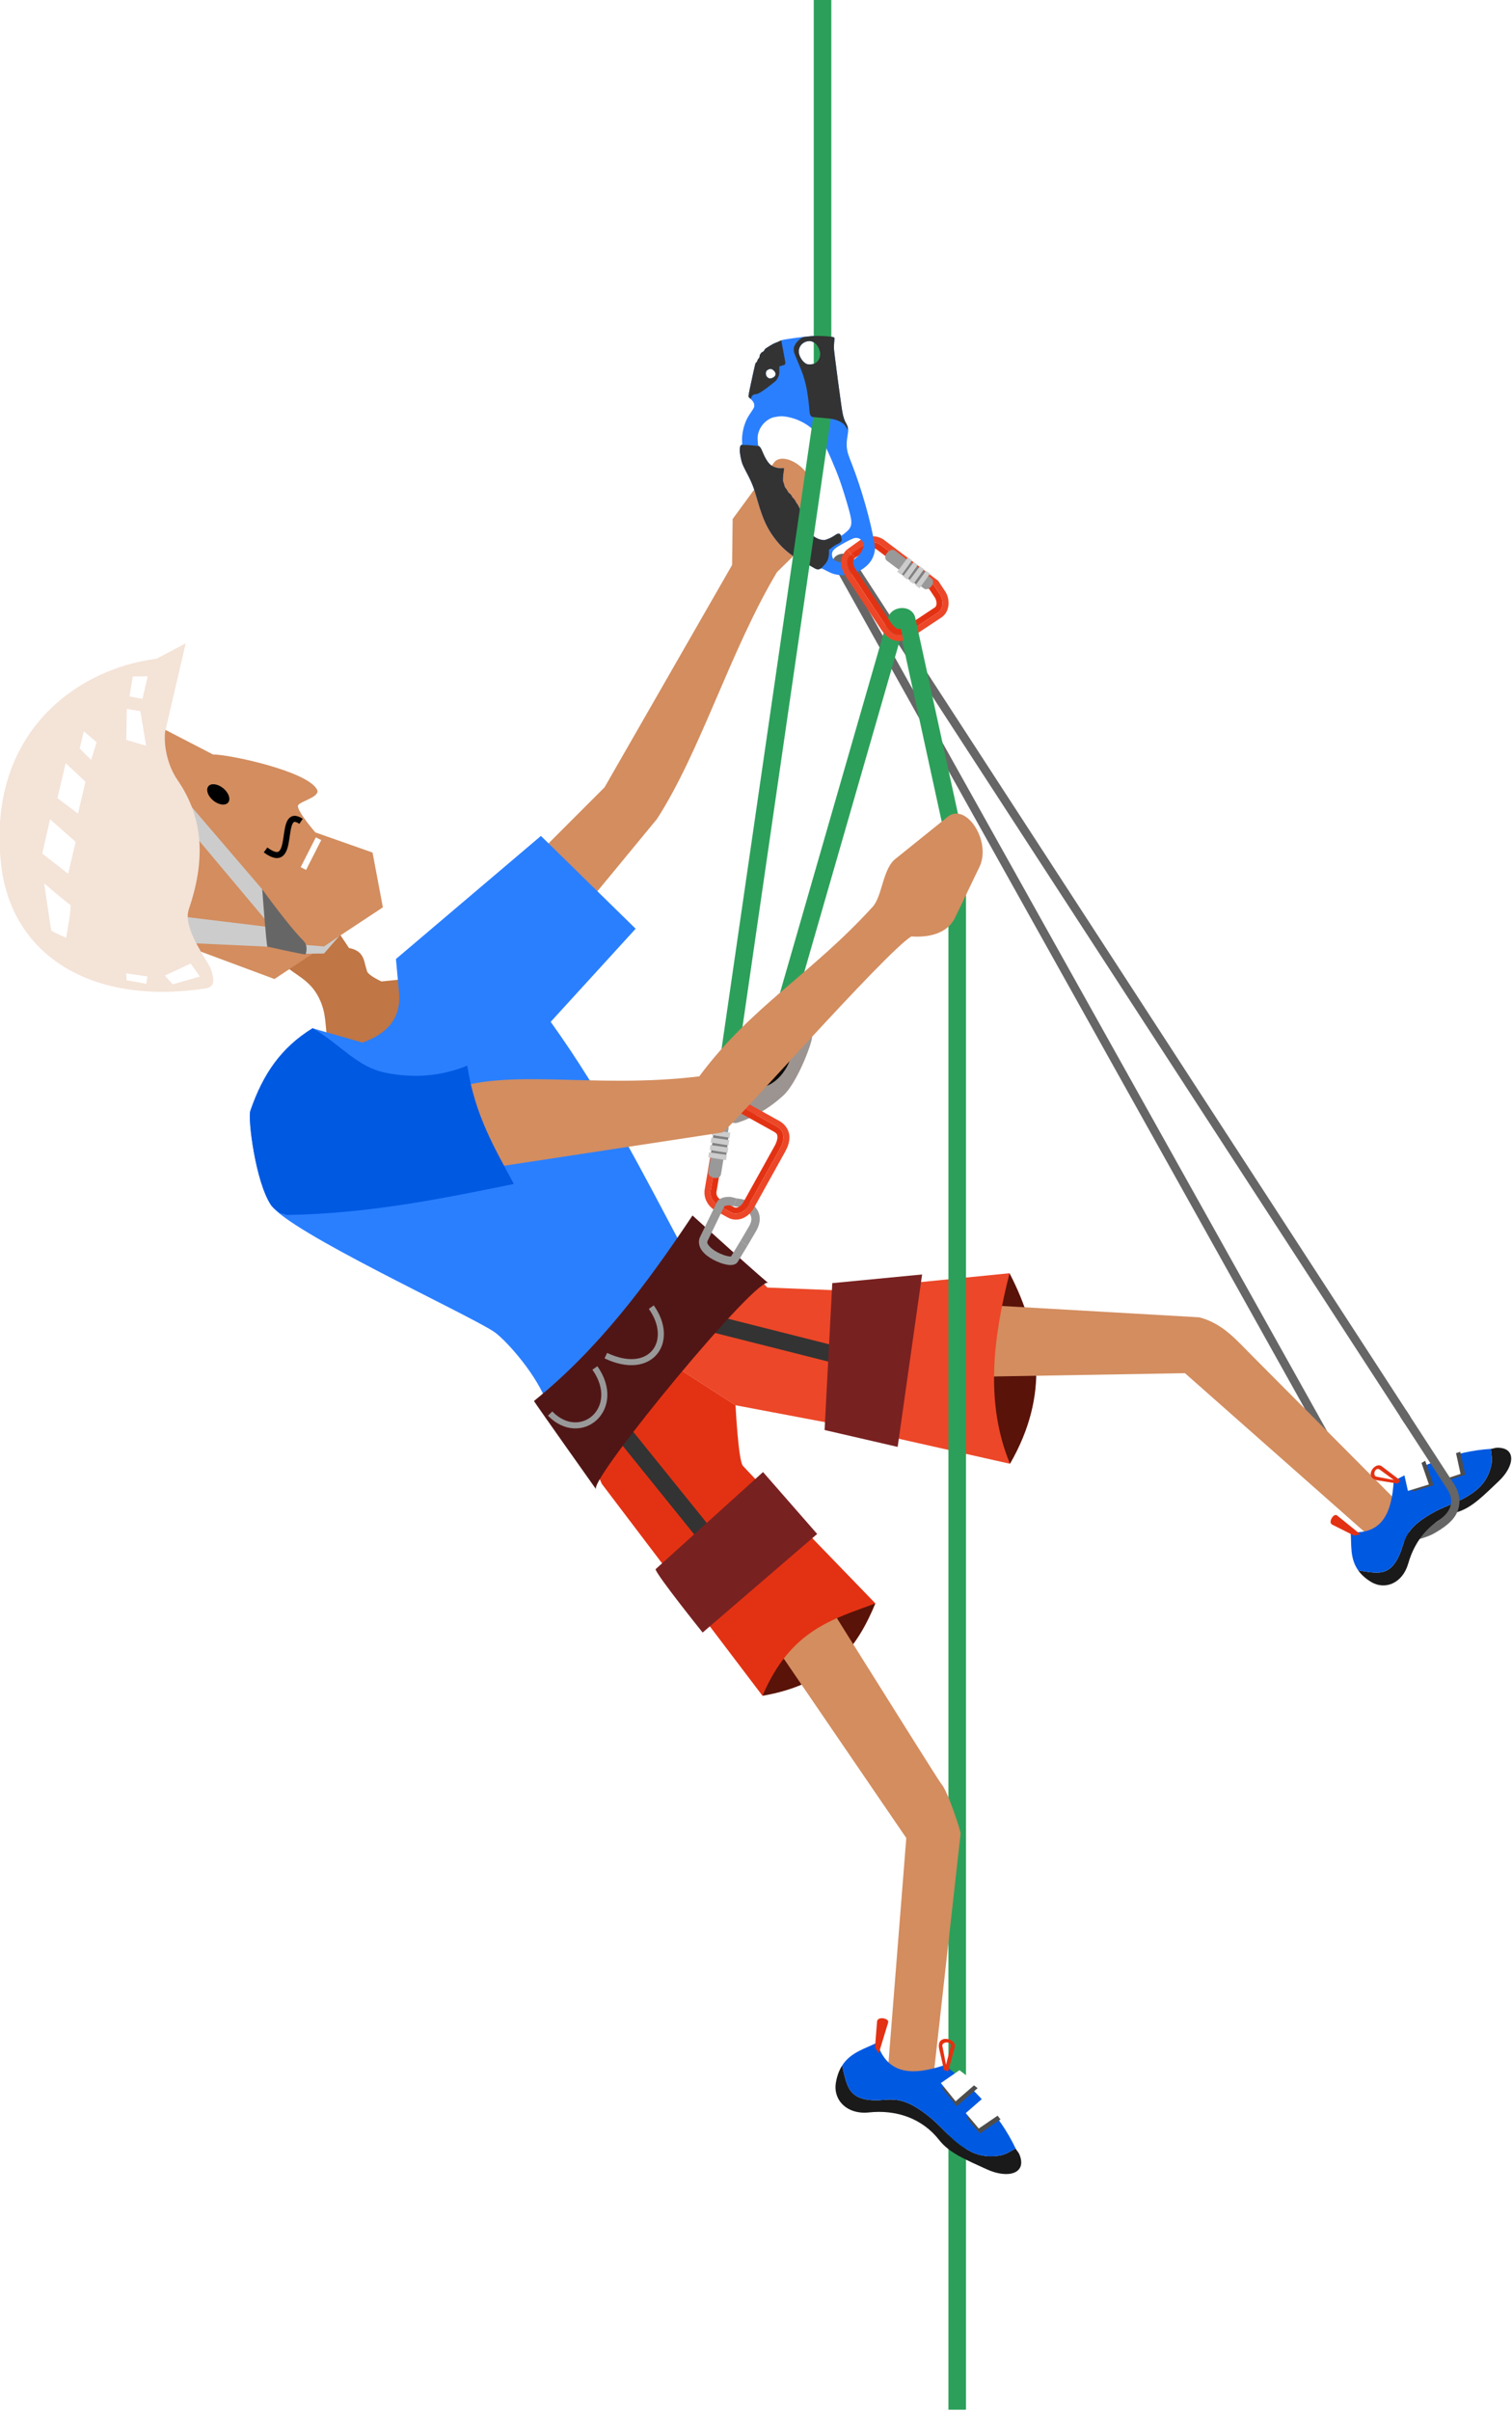 <?xml version="1.0" encoding="UTF-8" standalone="no"?>
<svg
   xmlns:dc="http://purl.org/dc/elements/1.1/"
   xmlns:cc="http://creativecommons.org/ns#"
   xmlns:rdf="http://www.w3.org/1999/02/22-rdf-syntax-ns#"
   xmlns:svg="http://www.w3.org/2000/svg"
   xmlns="http://www.w3.org/2000/svg"
   version="1.1"
   id="svg8487"
   viewBox="0 0 275.451 438.929"
   height="123.876mm"
   width="77.738mm">
  <defs
     id="defs8489" />
  <g
     transform="translate(-78.131,-56.469)"
     id="layer1">
    <g
       id="g8402"
       transform="matrix(1.104,0,0,1.104,-373.703,-550.822)">
      <path
         style="color:#000000;font-style:normal;font-variant:normal;font-weight:normal;font-stretch:normal;font-size:medium;line-height:normal;font-family:sans-serif;text-indent:0;text-align:start;text-decoration:none;text-decoration-line:none;text-decoration-style:solid;text-decoration-color:#000000;letter-spacing:normal;word-spacing:normal;text-transform:none;direction:ltr;block-progression:tb;writing-mode:lr-tb;baseline-shift:baseline;text-anchor:start;white-space:normal;clip-rule:nonzero;display:inline;overflow:visible;visibility:visible;opacity:1;isolation:auto;mix-blend-mode:normal;color-interpolation:sRGB;color-interpolation-filters:linearRGB;solid-color:#000000;solid-opacity:1;fill:#999999;fill-opacity:1;fill-rule:evenodd;stroke:none;stroke-width:1.4;stroke-linecap:butt;stroke-linejoin:miter;stroke-miterlimit:4;stroke-dasharray:none;stroke-dashoffset:0;stroke-opacity:1;color-rendering:auto;image-rendering:auto;shape-rendering:auto;text-rendering:auto;enable-background:accumulate"
         d="m 530.828,747.706 -0.484,1.297 c 0.457,0.065 0.917,0.095 1.355,0.285 0.668,0.289 1.188,0.713 1.41,1.178 0.223,0.465 0.254,1.019 -0.275,1.92 l -1.34,2.277 1.115,0.869 1.432,-2.436 c 0.694,-1.18 0.762,-2.34 0.332,-3.236 -0.43,-0.897 -1.249,-1.481 -2.117,-1.857 -0.471,-0.204 -0.945,-0.208 -1.428,-0.297 z"
         id="path8360" />
      <path
         style="color:#000000;font-style:normal;font-variant:normal;font-weight:normal;font-stretch:normal;font-size:medium;line-height:normal;font-family:sans-serif;text-indent:0;text-align:start;text-decoration:none;text-decoration-line:none;text-decoration-style:solid;text-decoration-color:#000000;letter-spacing:normal;word-spacing:normal;text-transform:none;direction:ltr;block-progression:tb;writing-mode:lr-tb;baseline-shift:baseline;text-anchor:start;white-space:normal;clip-rule:nonzero;display:inline;overflow:visible;visibility:visible;opacity:1;isolation:auto;mix-blend-mode:normal;color-interpolation:sRGB;color-interpolation-filters:linearRGB;solid-color:#000000;solid-opacity:1;fill:#e33213;fill-opacity:1;fill-rule:evenodd;stroke:none;stroke-width:1.4;stroke-linecap:butt;stroke-linejoin:miter;stroke-miterlimit:4;stroke-dasharray:none;stroke-dashoffset:0;stroke-opacity:1;color-rendering:auto;image-rendering:auto;shape-rendering:auto;text-rendering:auto;enable-background:accumulate"
         d="m 553.326,639.494 c -0.491,-0.019 -1.024,0.121 -1.549,0.469 l -1.924,1.273 c -0.065,0.043 -0.049,0.138 -0.105,0.188 0.143,0.137 0.446,0.446 0.652,0.645 10e-4,-8.6e-4 6.7e-4,-0.003 0.002,-0.004 l 1.924,-1.273 c 0.74,-0.49 1.282,-0.359 1.693,-0.039 l 0.006,0.004 8.592,6.488 0.953,1.439 c 0.129,0.195 0.255,0.61 0.24,0.939 -0.015,0.33 -0.103,0.513 -0.283,0.633 l -5.111,3.387 c -0.376,0.249 -0.547,0.14 -0.758,0.09 -0.01,0.533 -0.009,0.586 -0.016,1.096 0.41,0.025 0.844,-0.044 1.32,-0.359 l 5.111,-3.387 c 0.489,-0.324 0.703,-0.861 0.729,-1.416 0.025,-0.555 -0.138,-1.129 -0.404,-1.531 l -1.047,-1.582 -8.725,-6.58 c -0.362,-0.282 -0.81,-0.46 -1.301,-0.479 z"
         id="path7813" />
      <path
         style="color:#000000;font-style:normal;font-variant:normal;font-weight:normal;font-stretch:normal;font-size:medium;line-height:normal;font-family:sans-serif;text-indent:0;text-align:start;text-decoration:none;text-decoration-line:none;text-decoration-style:solid;text-decoration-color:#000000;letter-spacing:normal;word-spacing:normal;text-transform:none;direction:ltr;block-progression:tb;writing-mode:lr-tb;baseline-shift:baseline;text-anchor:start;white-space:normal;clip-rule:nonzero;display:inline;overflow:visible;visibility:visible;opacity:1;isolation:auto;mix-blend-mode:normal;color-interpolation:sRGB;color-interpolation-filters:linearRGB;solid-color:#000000;solid-opacity:1;fill:#ec4728;fill-opacity:1;fill-rule:evenodd;stroke:none;stroke-width:1.4;stroke-linecap:butt;stroke-linejoin:miter;stroke-miterlimit:4;stroke-dasharray:none;stroke-dashoffset:0;stroke-opacity:1;color-rendering:auto;image-rendering:auto;shape-rendering:auto;text-rendering:auto;enable-background:accumulate"
         d="m 553.354,638.521 c -0.701,-0.024 -1.443,0.164 -2.123,0.615 l -2.203,1.578 c 0.062,0.06 0.563,0.558 0.721,0.709 l 2.029,-1.461 c 0.525,-0.348 1.058,-0.487 1.549,-0.469 0.491,0.019 0.939,0.197 1.301,0.479 l 8.725,6.58 1.047,1.582 c 0.266,0.402 0.43,0.976 0.404,1.531 -0.025,0.555 -0.24,1.092 -0.729,1.416 l -5.111,3.387 c -0.476,0.315 -0.91,0.385 -1.32,0.359 -0.006,0.443 -0.012,0.568 -0.016,0.953 0.622,0.023 1.27,-0.082 1.881,-0.486 l 5.113,-3.387 0,-0.002 c 0.797,-0.528 1.136,-1.413 1.172,-2.193 0.036,-0.78 -0.165,-1.516 -0.568,-2.125 l -1.141,-1.723 -8.848,-6.678 -0.002,-0.002 c -0.518,-0.403 -1.179,-0.64 -1.881,-0.664 z"
         id="path7815" />
      <path
         style="color:#000000;font-style:normal;font-variant:normal;font-weight:normal;font-stretch:normal;font-size:medium;line-height:normal;font-family:sans-serif;text-indent:0;text-align:start;text-decoration:none;text-decoration-line:none;text-decoration-style:solid;text-decoration-color:#000000;letter-spacing:normal;word-spacing:normal;text-transform:none;direction:ltr;block-progression:tb;writing-mode:lr-tb;baseline-shift:baseline;text-anchor:start;white-space:normal;clip-rule:nonzero;display:inline;overflow:visible;visibility:visible;opacity:1;isolation:auto;mix-blend-mode:normal;color-interpolation:sRGB;color-interpolation-filters:linearRGB;solid-color:#000000;solid-opacity:1;fill:#666666;fill-opacity:1;fill-rule:evenodd;stroke:none;stroke-width:1.4;stroke-linecap:butt;stroke-linejoin:miter;stroke-miterlimit:4;stroke-dasharray:none;stroke-dashoffset:0;stroke-opacity:1;color-rendering:auto;image-rendering:auto;shape-rendering:auto;text-rendering:auto;enable-background:accumulate"
         d="m 547.875,641.467 c -0.345,0.094 -0.66,0.254 -0.906,0.549 -0.247,0.295 -0.367,0.856 -0.137,1.268 l 89.486,160.109 c 0.76,1.361 1.676,0.864 3.415,0.949 1.739,0.085 3.698,-0.295 5.463,-1.031 0.65,-0.271 1.226,-0.643 1.801,-1.012 -0.329,-0.51 -0.409,-0.635 -0.758,-1.174 -0.497,0.323 -0.997,0.65 -1.582,0.895 -1.577,0.659 -3.377,0.996 -4.855,0.924 -1.478,-0.072 -1.847,0.507 -2.261,-0.234 L 548.189,642.844 c 0.026,-0.012 0.021,-0.017 0.053,-0.025 0.243,-0.066 0.48,-0.048 0.631,0.184 l 92.129,141.748 0.969,-1.082 -91.924,-141.43 c -0.524,-0.806 -1.482,-0.959 -2.172,-0.771 z"
         id="path7871" />
      <path
         id="path7791"
         d="m 575.935,791.478 c -8.729,-10.75 -4.883,-21.103 -0.076,-31.425 5.084,9.816 6.619,20.095 0.076,31.425 z"
         style="fill:#591308;fill-opacity:1;fill-rule:evenodd;stroke:none;stroke-width:1px;stroke-linecap:butt;stroke-linejoin:miter;stroke-opacity:1" />
      <path
         id="path7795"
         d="m 571.406,777.114 33.401,-0.574 30.72,27.141 4.506,-5.76 -24.229,-24.337 c -2.489,-2.476 -4.706,-5.224 -8.632,-6.259 l -36.738,-2.109 z"
         style="fill:#d38d5f;fill-opacity:1;fill-rule:evenodd;stroke:none;stroke-width:1px;stroke-linecap:butt;stroke-linejoin:miter;stroke-opacity:1" />
      <path
         id="path7879"
         d="m 655.272,789.025 c 0.079,0.854 0.282,1.676 0.109,2.555 -0.293,1.486 -0.992,2.92 -2.242,4.021 -1.13,0.996 -2.38,1.657 -3.626,2.219 -1.247,0.562 -2.491,1.026 -3.603,1.634 -1.996,1.092 -3.157,2.046 -3.892,2.967 -0.736,0.921 -1.046,1.81 -1.345,2.772 -0.522,1.68 -1.141,2.729 -1.83,3.362 -0.688,0.633 -1.444,0.849 -2.234,0.867 -1.038,0.024 -2.133,-0.192 -3.216,-0.368 0.473,0.667 1.137,1.304 2.089,1.888 2.352,1.441 5.248,0.221 6.168,-3.017 1.169,-4.114 3.942,-7.282 7.999,-8.451 2.535,-0.73 4.482,-2.826 6.889,-5.081 2.7,-2.529 2.984,-5.617 -0.235,-5.566 -0.365,0.006 -0.671,0.176 -1.031,0.198 z"
         style="fill:#1a1a1a;fill-opacity:1;fill-rule:evenodd;stroke:none;stroke-width:1px;stroke-linecap:butt;stroke-linejoin:miter;stroke-opacity:1" />
      <path
         id="path7881"
         d="m 639.249,794.336 c -0.303,5.07 -1.799,8.833 -7.112,8.412 0.191,1.983 -0.177,4.286 1.255,6.305 1.083,0.176 2.178,0.392 3.216,0.368 0.79,-0.018 1.545,-0.234 2.234,-0.867 0.688,-0.633 1.308,-1.682 1.83,-3.362 0.299,-0.962 0.609,-1.851 1.345,-2.772 0.736,-0.921 1.897,-1.874 3.892,-2.967 1.112,-0.609 2.357,-1.072 3.603,-1.634 1.247,-0.562 2.496,-1.223 3.626,-2.219 1.25,-1.101 1.949,-2.535 2.242,-4.021 0.173,-0.879 -0.03,-1.701 -0.109,-2.555 -5.927,0.356 -11.201,2.643 -16.022,5.311 z"
         style="fill:#0059e1;fill-opacity:1;fill-rule:evenodd;stroke:none;stroke-width:1px;stroke-linecap:butt;stroke-linejoin:miter;stroke-opacity:1" />
      <path
         id="path7883"
         d="m 641.609,792.671 0.764,3.402 3.463,-1.062 -1.388,-4.03 z"
         style="fill:#4d4d4d;fill-rule:evenodd;stroke:none;stroke-width:1px;stroke-linecap:butt;stroke-linejoin:miter;stroke-opacity:1" />
      <path
         id="path7885"
         d="m 646.805,790.482 0.298,-0.059 3.134,-0.914 0.822,3.76 -2.955,0.974 z"
         style="fill:#4d4d4d;fill-rule:evenodd;stroke:none;stroke-width:1px;stroke-linecap:butt;stroke-linejoin:miter;stroke-opacity:1" />
      <path
         style="fill:#ffffff;fill-rule:evenodd;stroke:none;stroke-width:1px;stroke-linecap:butt;stroke-linejoin:miter;stroke-opacity:1"
         d="m 640.834,792.55 0.764,3.402 3.463,-1.062 -1.388,-4.03 z"
         id="path7887" />
      <path
         style="fill:#ffffff;fill-rule:evenodd;stroke:none;stroke-width:1px;stroke-linecap:butt;stroke-linejoin:miter;stroke-opacity:1"
         d="m 646.03,790.36 0.298,-0.059 3.134,-0.914 0.822,3.76 -2.955,0.974 z"
         id="path7889" />
      <path
         id="path7891"
         d="m 632.704,803.319 -3.6,-1.804 c -0.737,-0.37 0.243,-1.971 0.806,-1.515 l 3.848,3.112 z"
         style="fill:#e33213;fill-opacity:1;fill-rule:evenodd;stroke:none;stroke-width:1px;stroke-linecap:butt;stroke-linejoin:miter;stroke-opacity:1" />
      <path
         id="path7893"
         d="m 635.93,792.146 c -0.638,0.645 -0.833,1.827 0.726,2.077 l 3.098,0.496 0.083,0.084 0.529,-0.567 -3.092,-2.348 c -0.418,-0.318 -0.961,-0.128 -1.345,0.259 z m 0.33,0.379 c 0.168,-0.199 0.429,-0.282 0.736,-0.055 l 2.283,1.685 -2.871,-0.555 c -0.453,-0.087 -0.428,-0.743 -0.148,-1.075 z"
         style="fill:#e33213;fill-opacity:1;fill-rule:evenodd;stroke:none;stroke-width:1px;stroke-linecap:butt;stroke-linejoin:miter;stroke-opacity:1" />
      <path
         style="fill:#ec4728;fill-opacity:1;fill-rule:evenodd;stroke:none;stroke-width:1px;stroke-linecap:butt;stroke-linejoin:miter;stroke-opacity:1"
         d="m 531.395,757.656 -14.145,15.543 13.395,8.627 14.896,2.818 30.395,6.834 c -4.083,-9.846 -2.864,-20.515 -0.076,-31.426 l -28.348,2.828 -11.619,-0.465 -4.498,-4.76 z"
         id="path7873" />
      <path
         id="path7789"
         d="m 493.251,695.701 15.777,-15.777 21.051,-36.673 0.087,-7.576 6.823,-9.307 c 1.621,-2.211 7.863,1.626 6.335,6.791 l -2.195,7.687 -3.642,3.58 c -7.688,12.856 -12.61,29.584 -19.812,40.72 l -16.824,20.4 z"
         style="fill:#d38d5f;fill-opacity:1;fill-rule:evenodd;stroke:none;stroke-width:1px;stroke-linecap:butt;stroke-linejoin:miter;stroke-opacity:1" />
      <path
         style="fill:#2a7fff;fill-opacity:1"
         d="m 548.192,644.941 c -1.109,-0.081 -1.567,-0.215 -2.615,-0.766 -0.731,-0.385 -0.767,-0.397 -0.922,-0.314 -0.41,0.221 -0.633,0.166 -1.496,-0.369 -0.296,-0.183 -0.919,-0.53 -1.385,-0.77 -1.85,-0.955 -3.14,-1.979 -4.312,-3.423 -1.487,-1.832 -2.268,-3.467 -3.171,-6.638 -0.612,-2.147 -0.953,-3.016 -1.835,-4.672 -0.297,-0.558 -0.606,-1.193 -0.685,-1.411 -0.212,-0.581 -0.433,-1.741 -0.423,-2.214 0.014,-0.628 0.051,-0.766 0.24,-0.88 0.166,-0.1 0.168,-0.108 0.139,-0.564 -0.076,-1.199 0.255,-2.7 0.851,-3.865 0.116,-0.227 0.405,-0.685 0.642,-1.018 0.237,-0.333 0.455,-0.7 0.485,-0.816 0.118,-0.465 -0.067,-0.906 -0.557,-1.329 -0.15,-0.13 -0.304,-0.291 -0.343,-0.359 -0.056,-0.1 0.02,-0.536 0.397,-2.286 0.715,-3.314 0.715,-3.316 0.865,-3.396 0.078,-0.042 0.145,-0.146 0.169,-0.262 0.022,-0.106 0.098,-0.255 0.171,-0.331 0.156,-0.164 0.236,-0.353 0.215,-0.509 -0.016,-0.124 0.3,-0.576 0.415,-0.593 0.127,-0.019 0.354,-0.235 0.395,-0.377 0.022,-0.076 0.138,-0.201 0.259,-0.279 0.854,-0.553 1.259,-0.777 1.684,-0.932 0.267,-0.097 0.576,-0.234 0.687,-0.304 0.177,-0.113 0.404,-0.158 1.935,-0.383 2.736,-0.402 4.117,-0.479 5.887,-0.326 0.842,0.073 1.06,0.13 1.082,0.282 0.009,0.059 -0.01,0.358 -0.04,0.665 -0.031,0.307 -0.052,0.761 -0.048,1.008 0.01,0.545 1.223,9.662 1.413,10.621 0.16,0.806 0.331,1.306 0.606,1.767 0.131,0.221 0.23,0.477 0.288,0.745 0.08,0.374 0.076,0.477 -0.047,1.217 -0.169,1.007 -0.195,1.611 -0.1,2.257 0.089,0.602 0.217,0.999 0.81,2.505 1.555,3.95 3.178,9.666 3.681,12.96 0.15,0.98 0.152,1.035 0.066,1.481 -0.226,1.172 -0.813,2.034 -1.905,2.796 -0.805,0.562 -1.533,0.835 -2.632,0.987 -0.414,0.057 -0.803,0.1 -0.866,0.096 z m 1.583,-2.368 c 1.091,-0.462 2.099,-1.873 1.966,-2.751 -0.104,-0.687 -0.721,-1.13 -1.414,-1.018 -0.299,0.049 -1.182,0.479 -2.311,1.129 -1.215,0.698 -1.507,1.042 -1.452,1.705 0.047,0.57 0.358,0.909 1.007,1.098 0.691,0.201 1.485,0.142 2.205,-0.163 z m -3.994,-3.563 c 0.433,-0.151 0.924,-0.41 1.351,-0.711 0.411,-0.291 0.684,-0.29 0.846,7.8e-4 0.037,0.066 0.104,0.114 0.151,0.107 0.046,-0.007 0.303,-0.19 0.57,-0.407 1.208,-0.983 1.299,-1.496 0.671,-3.797 -0.403,-1.475 -1.072,-3.632 -1.511,-4.869 -0.722,-2.035 -2.163,-5.34 -2.817,-6.458 -1.288,-2.204 -3.677,-3.769 -6.277,-4.111 -0.496,-0.065 -0.659,-0.061 -1.283,0.034 -0.623,0.095 -0.77,0.136 -1.141,0.322 -1.104,0.554 -1.9,1.685 -2.039,2.898 -0.022,0.189 -0.016,0.606 0.012,0.926 l 0.052,0.583 0.223,0.199 c 0.169,0.15 0.271,0.314 0.417,0.67 0.507,1.233 0.959,1.975 1.452,2.38 0.474,0.39 1.305,0.611 1.946,0.516 0.111,-0.016 0.204,0.003 0.228,0.046 0.023,0.041 0.006,0.252 -0.037,0.47 -0.043,0.218 -0.087,0.524 -0.096,0.68 -0.009,0.156 -0.027,0.427 -0.039,0.602 -0.016,0.237 10e-4,0.364 0.067,0.496 0.048,0.098 0.12,0.326 0.158,0.506 0.05,0.233 0.118,0.38 0.235,0.507 0.091,0.099 0.229,0.313 0.308,0.475 0.079,0.163 0.193,0.314 0.254,0.336 0.128,0.046 0.454,0.433 0.473,0.562 0.007,0.048 0.082,0.149 0.166,0.224 0.194,0.173 0.452,0.536 0.471,0.661 0.008,0.053 0.088,0.175 0.178,0.271 0.09,0.097 0.211,0.295 0.269,0.442 0.058,0.146 0.185,0.396 0.282,0.556 0.097,0.16 0.189,0.382 0.206,0.493 0.016,0.111 0.081,0.273 0.142,0.359 0.062,0.086 0.159,0.33 0.216,0.542 0.057,0.212 0.149,0.505 0.204,0.652 0.055,0.147 0.101,0.374 0.1,0.506 -2.5e-4,0.133 0.028,0.266 0.064,0.3 0.036,0.033 0.127,0.197 0.202,0.363 0.075,0.167 0.219,0.373 0.318,0.46 0.099,0.086 0.276,0.26 0.392,0.387 0.437,0.477 1.173,0.862 1.785,0.933 0.392,0.046 0.367,0.049 0.831,-0.112 z m -9.045,-26.615 c 0.33,-0.129 0.556,-0.43 0.518,-0.689 -0.047,-0.322 -0.413,-0.707 -0.74,-0.779 -0.161,-0.035 -0.437,0.049 -0.63,0.192 -0.427,0.317 -0.274,1.138 0.247,1.325 0.244,0.087 0.26,0.086 0.605,-0.049 z m 7.16,-2.481 c 0.31,-0.216 0.521,-0.521 0.641,-0.928 0.121,-0.41 0.101,-0.787 -0.066,-1.241 -0.36,-0.977 -1.068,-1.514 -1.846,-1.401 -1.203,0.176 -1.854,1.308 -1.393,2.42 0.306,0.738 0.838,1.295 1.337,1.399 0.128,0.026 0.419,0.022 0.648,-0.009 0.342,-0.047 0.464,-0.09 0.679,-0.24 z"
         id="path7803" />
      <path
         id="path7807"
         d="m 538.197,606.236 c -0.013,0.007 -0.122,0.019 -0.134,0.026 -0.11,0.07 -0.419,0.207 -0.687,0.304 -0.425,0.154 -0.831,0.379 -1.684,0.931 -0.121,0.078 -0.237,0.204 -0.259,0.28 -0.041,0.142 -0.268,0.358 -0.395,0.377 -0.115,0.017 -0.431,0.468 -0.415,0.593 0.02,0.156 -0.06,0.346 -0.216,0.51 -0.072,0.076 -0.149,0.225 -0.171,0.331 -0.024,0.116 -0.091,0.221 -0.169,0.262 -0.075,0.04 -0.112,0.06 -0.22,0.485 -0.108,0.425 -0.287,1.254 -0.644,2.911 -0.377,1.749 -0.454,2.185 -0.398,2.285 0.035,0.063 0.179,0.209 0.318,0.333 0.008,-0.017 0.018,-0.03 0.026,-0.046 0.117,-0.256 0.21,-0.502 0.434,-0.616 0.202,-0.104 0.508,-0.145 0.577,-0.149 0.543,-0.03 3.134,-2.128 3.214,-2.25 0.306,-0.462 0.484,-0.787 0.492,-1.288 l 0.016,-1.021 0.775,-0.218 c 0.186,-0.052 0.24,-0.28 0.196,-0.524 l -0.657,-3.516 z m 4.428,0.108 c 0.195,-0.028 0.385,-0.017 0.567,0.033 -0.181,-0.05 -0.372,-0.061 -0.567,-0.033 z m -6.111,4.583 c 0.163,0.036 0.336,0.15 0.475,0.295 0.138,0.146 0.242,0.322 0.265,0.483 0.019,0.129 -0.028,0.269 -0.121,0.393 -0.093,0.124 -0.233,0.232 -0.397,0.296 -0.172,0.068 -0.263,0.101 -0.34,0.108 -0.078,0.006 -0.143,-0.015 -0.264,-0.059 -0.13,-0.047 -0.238,-0.133 -0.319,-0.241 -0.081,-0.108 -0.136,-0.238 -0.161,-0.372 -0.025,-0.134 -0.021,-0.272 0.017,-0.397 0.038,-0.124 0.108,-0.236 0.215,-0.315 0.194,-0.144 0.469,-0.227 0.63,-0.192 z"
         style="fill:#333333;fill-opacity:1;fill-rule:evenodd;stroke:none;stroke-width:1px;stroke-linecap:butt;stroke-linejoin:miter;stroke-opacity:1" />
      <path
         id="path7809"
         d="m 531.606,623.464 c -0.009,0.005 -0.007,0.012 -0.017,0.018 -0.095,0.057 -0.151,0.119 -0.186,0.247 -0.035,0.127 -0.048,0.319 -0.054,0.633 -0.005,0.237 0.048,0.645 0.128,1.067 0.081,0.422 0.189,0.857 0.295,1.147 0.079,0.218 0.388,0.853 0.685,1.412 0.441,0.828 0.746,1.459 1.018,2.151 0.272,0.693 0.511,1.447 0.816,2.52 0.226,0.793 0.444,1.49 0.667,2.117 0.223,0.628 0.453,1.187 0.7,1.704 0.247,0.517 0.512,0.992 0.809,1.453 0.296,0.46 0.624,0.906 0.996,1.364 0.293,0.361 0.593,0.696 0.908,1.01 0.315,0.314 0.644,0.607 0.994,0.885 0.7,0.556 1.485,1.05 2.41,1.528 0.466,0.24 1.089,0.587 1.384,0.77 0.432,0.267 0.703,0.415 0.918,0.468 0.215,0.053 0.373,0.011 0.579,-0.099 0.017,-0.009 0.038,0.003 0.053,-0.004 0.39,-0.396 0.888,-0.821 1.127,-1.398 0.217,-0.523 0.266,-1.102 0.227,-1.709 0.444,-0.317 0.816,-0.689 1.374,-0.93 0.299,-0.129 0.539,-0.274 0.679,-0.515 0.15,-0.258 -0.03,-0.563 -0.087,-0.843 l -0.05,-0.164 c -0.081,-0.146 -0.19,-0.218 -0.33,-0.218 -0.14,-1.3e-4 -0.311,0.072 -0.517,0.217 -0.427,0.301 -0.917,0.56 -1.35,0.711 -0.232,0.081 -0.342,0.12 -0.442,0.134 -0.101,0.014 -0.192,0.001 -0.388,-0.021 -0.306,-0.036 -0.643,-0.15 -0.958,-0.315 -0.315,-0.165 -0.609,-0.38 -0.827,-0.619 -0.116,-0.127 -0.293,-0.301 -0.392,-0.387 -0.099,-0.086 -0.242,-0.292 -0.318,-0.459 -0.075,-0.167 -0.167,-0.33 -0.202,-0.363 -0.036,-0.034 -0.065,-0.167 -0.065,-0.3 2.7e-4,-0.132 -0.045,-0.36 -0.1,-0.507 -0.055,-0.147 -0.147,-0.439 -0.204,-0.651 -0.057,-0.212 -0.155,-0.456 -0.217,-0.542 -0.062,-0.086 -0.126,-0.248 -0.142,-0.359 -0.016,-0.111 -0.109,-0.333 -0.206,-0.493 -0.097,-0.16 -0.223,-0.41 -0.281,-0.556 -0.058,-0.146 -0.18,-0.345 -0.27,-0.442 -0.09,-0.097 -0.17,-0.219 -0.178,-0.271 -0.018,-0.125 -0.277,-0.488 -0.47,-0.661 -0.084,-0.075 -0.159,-0.176 -0.166,-0.224 -0.019,-0.129 -0.344,-0.516 -0.472,-0.562 -0.061,-0.022 -0.176,-0.173 -0.254,-0.336 -0.079,-0.163 -0.217,-0.377 -0.308,-0.475 -0.117,-0.127 -0.185,-0.275 -0.235,-0.507 -0.039,-0.18 -0.11,-0.408 -0.159,-0.506 -0.065,-0.132 -0.082,-0.26 -0.066,-0.497 0.012,-0.175 0.029,-0.446 0.038,-0.602 0.009,-0.156 0.053,-0.462 0.096,-0.68 0.043,-0.218 0.06,-0.429 0.037,-0.47 -0.025,-0.044 -0.118,-0.062 -0.228,-0.046 -0.321,0.047 -0.689,0.015 -1.036,-0.077 -0.347,-0.092 -0.673,-0.245 -0.91,-0.44 -0.246,-0.203 -0.482,-0.489 -0.72,-0.88 -0.238,-0.39 -0.478,-0.884 -0.731,-1.501 -0.146,-0.356 -0.248,-0.52 -0.417,-0.67 l -0.081,-0.072 c -0.837,-0.097 -2.145,-0.227 -2.903,-0.189 z"
         style="fill:#333333;fill-opacity:1;fill-rule:evenodd;stroke:none;stroke-width:1px;stroke-linecap:butt;stroke-linejoin:miter;stroke-opacity:1" />
      <path
         id="path7793"
         d="m 535.091,829.738 c 2.624,-10.129 9.685,-14.008 18.63,-15.235 -2.939,7.089 -7.307,13.3 -18.63,15.235 z"
         style="fill:#591308;fill-opacity:1;fill-rule:evenodd;stroke:none;stroke-width:1px;stroke-linecap:butt;stroke-linejoin:miter;stroke-opacity:1" />
      <path
         id="path7799"
         d="m 545,549.972 0,68.398 -15.487,106.678 7.769,-3.586 19.925,-69.113 c 0.193,-0.669 1.529,-0.74 1.663,-0.127 l 8.355,38.292 0,256.958"
         style="fill:none;fill-rule:evenodd;stroke:#2ca05a;stroke-width:2.9;stroke-linecap:butt;stroke-linejoin:round;stroke-miterlimit:4;stroke-dasharray:none;stroke-opacity:1" />
      <path
         style="color:#000000;font-style:normal;font-variant:normal;font-weight:normal;font-stretch:normal;font-size:medium;line-height:normal;font-family:sans-serif;text-indent:0;text-align:start;text-decoration:none;text-decoration-line:none;text-decoration-style:solid;text-decoration-color:#000000;letter-spacing:normal;word-spacing:normal;text-transform:none;direction:ltr;block-progression:tb;writing-mode:lr-tb;baseline-shift:baseline;text-anchor:start;white-space:normal;clip-rule:nonzero;display:inline;overflow:visible;visibility:visible;opacity:1;isolation:auto;mix-blend-mode:normal;color-interpolation:sRGB;color-interpolation-filters:linearRGB;solid-color:#000000;solid-opacity:1;fill:#e33213;fill-opacity:1;fill-rule:evenodd;stroke:none;stroke-width:1.4;stroke-linecap:butt;stroke-linejoin:miter;stroke-miterlimit:4;stroke-dasharray:none;stroke-dashoffset:0;stroke-opacity:1;color-rendering:auto;image-rendering:auto;shape-rendering:auto;text-rendering:auto;enable-background:accumulate"
         d="m 558.156,654.772 -0.22,-0.978 c -0.095,-0.022 -0.513,0.032 -0.619,-0.021 -0.344,-0.172 -0.759,-0.606 -1.068,-1.072 l -5.85,-8.83 c -0.272,-0.411 -0.371,-0.838 -0.346,-1.156 0.025,-0.316 0.132,-0.503 0.348,-0.646 -0.207,-0.198 -0.509,-0.508 -0.652,-0.645 -0.367,0.319 -0.645,0.716 -0.684,1.211 -0.045,0.571 0.128,1.207 0.51,1.783 l 5.85,8.83 c 0.363,0.547 0.852,1.113 1.449,1.412 0.244,0.138 0.892,0.252 1.283,0.112 z"
         id="path8311" />
      <path
         style="color:#000000;font-style:normal;font-variant:normal;font-weight:normal;font-stretch:normal;font-size:medium;line-height:normal;font-family:sans-serif;text-indent:0;text-align:start;text-decoration:none;text-decoration-line:none;text-decoration-style:solid;text-decoration-color:#000000;letter-spacing:normal;word-spacing:normal;text-transform:none;direction:ltr;block-progression:tb;writing-mode:lr-tb;baseline-shift:baseline;text-anchor:start;white-space:normal;clip-rule:nonzero;display:inline;overflow:visible;visibility:visible;opacity:1;isolation:auto;mix-blend-mode:normal;color-interpolation:sRGB;color-interpolation-filters:linearRGB;solid-color:#000000;solid-opacity:1;fill:#ec4728;fill-opacity:1;fill-rule:evenodd;stroke:none;stroke-width:1.4;stroke-linecap:butt;stroke-linejoin:miter;stroke-miterlimit:4;stroke-dasharray:none;stroke-dashoffset:0;stroke-opacity:1;color-rendering:auto;image-rendering:auto;shape-rendering:auto;text-rendering:auto;enable-background:accumulate"
         d="m 558.364,655.692 -0.208,-0.92 c -0.268,-0.017 -1.047,0.006 -1.283,-0.112 -0.597,-0.299 -1.087,-0.865 -1.449,-1.412 l -5.85,-8.83 c -0.382,-0.577 -0.555,-1.212 -0.51,-1.783 0.039,-0.495 0.317,-0.892 0.684,-1.211 -0.158,-0.151 -0.658,-0.649 -0.721,-0.709 -0.539,0.498 -0.897,1.149 -0.951,1.842 -0.065,0.825 0.18,1.668 0.672,2.41 l 5.85,8.83 c 0.416,0.629 0.983,1.325 1.834,1.75 0.887,0.379 1.551,0.247 1.932,0.145 z"
         id="path8308" />
      <g
         transform="matrix(-1.174,0.793,-0.793,-1.174,1866.057,100.615)"
         id="g7817">
        <path
           style="fill:#999999;fill-rule:evenodd;stroke:none;stroke-width:1px;stroke-linecap:butt;stroke-linejoin:miter;stroke-opacity:1"
           d="m 979.174,201.224 c 0.204,0.608 1.701,0.296 1.429,-0.491 l -1.763,-5.089 c -0.202,-0.582 -1.632,-0.269 -1.362,0.536 z"
           id="path7819" />
        <path
           style="fill:#cccccc;fill-rule:evenodd;stroke:none;stroke-width:1px;stroke-linecap:butt;stroke-linejoin:miter;stroke-opacity:1"
           d="m 977.277,196.704 1.975,-0.737 0.212,0.592 -1.975,0.692 z"
           id="path7821" />
        <path
           id="path7823"
           d="m 977.64,197.189 1.687,-0.626 0.212,0.592 -1.687,0.581 z"
           style="fill:#808080;fill-rule:evenodd;stroke:none;stroke-width:1px;stroke-linecap:butt;stroke-linejoin:miter;stroke-opacity:1" />
        <path
           style="fill:#808080;fill-rule:evenodd;stroke:none;stroke-width:1px;stroke-linecap:butt;stroke-linejoin:miter;stroke-opacity:1"
           d="m 977.897,197.817 1.687,-0.626 0.212,0.592 -1.687,0.581 z"
           id="path7825" />
        <path
           id="path7827"
           d="m 977.579,197.522 1.975,-0.737 0.212,0.592 -1.975,0.692 z"
           style="fill:#cccccc;fill-rule:evenodd;stroke:none;stroke-width:1px;stroke-linecap:butt;stroke-linejoin:miter;stroke-opacity:1" />
        <path
           id="path7829"
           d="m 978.225,198.645 1.687,-0.626 0.212,0.592 -1.687,0.581 z"
           style="fill:#808080;fill-rule:evenodd;stroke:none;stroke-width:1px;stroke-linecap:butt;stroke-linejoin:miter;stroke-opacity:1" />
        <path
           style="fill:#cccccc;fill-rule:evenodd;stroke:none;stroke-width:1px;stroke-linecap:butt;stroke-linejoin:miter;stroke-opacity:1"
           d="m 977.895,198.338 1.975,-0.737 0.212,0.592 -1.975,0.692 z"
           id="path7831" />
        <path
           id="path7833"
           d="m 978.152,199.164 1.975,-0.737 0.212,0.592 -1.975,0.692 z"
           style="fill:#cccccc;fill-rule:evenodd;stroke:none;stroke-width:1px;stroke-linecap:butt;stroke-linejoin:miter;stroke-opacity:1" />
      </g>
      <g
         transform="matrix(0.09,-0.099,0.099,0.09,448.939,799.609)"
         id="g7835">
        <path
           style="fill:#34302d;fill-opacity:1;fill-rule:evenodd;stroke:none;stroke-width:1px;stroke-linecap:butt;stroke-linejoin:miter;stroke-opacity:1"
           d="m 805.686,61.516 c -2.933,0.047 -5.835,0.189 -8.68,0.439 l 0.672,11.301 c 0.172,2.884 3.342,5.862 7.029,5.723 44.484,-1.685 55.834,7.465 70.828,14.455 2.903,1.353 5.78,2.451 8.955,2.256 3.789,-0.232 6.917,-1.615 10.025,-2.93 1.012,-0.428 2.038,-0.723 3.074,-0.93 C 890.755,84.755 883.898,78.298 875.297,73.777 854.717,62.961 843.687,63.64 827.395,62.369 820.337,61.818 812.928,61.399 805.686,61.516 Z m 91.904,30.314 z m -100.584,-29.875 z"
           id="path7837" />
        <path
           style="fill:#9c9491;fill-opacity:1;fill-rule:evenodd;stroke:none;stroke-width:1px;stroke-linecap:butt;stroke-linejoin:miter;stroke-opacity:1"
           d="m 797.006,61.955 c -4.18,0.368 -8.232,0.978 -12.039,1.93 C 771.238,67.316 761.96,82.555 759.129,96 c -2.406,11.429 2.81,30.137 9.092,33.84 17.505,10.318 40.372,17.366 63.135,19.416 23.422,2.109 73.631,-17.889 77.529,-22.699 7.294,-9.001 2.419,-20.469 -1.264,-24.242 -3.466,-3.551 -6.746,-7.083 -10.031,-10.484 -1.036,0.207 -2.063,0.502 -3.074,0.93 -3.108,1.315 -6.236,2.698 -10.025,2.93 -3.175,0.195 -6.052,-0.902 -8.955,-2.256 -14.994,-6.99 -26.345,-16.14 -70.828,-14.455 -3.687,0.14 -6.858,-2.839 -7.029,-5.723 L 797.006,61.955 Z M 781.25,97.541 A 11.071,11.071 0 0 1 792.322,108.611 11.071,11.071 0 0 1 781.25,119.684 11.071,11.071 0 0 1 770.178,108.611 11.071,11.071 0 0 1 781.25,97.541 Z"
           id="path7839" />
        <path
           style="fill:#0c0b09;fill-opacity:1;fill-rule:evenodd;stroke:none;stroke-width:1px;stroke-linecap:butt;stroke-linejoin:miter;stroke-opacity:1"
           d="m 817.971,120.244 c 15.437,7.642 51.013,5.303 51.013,5.303 -0.048,1.252 -31.678,13.066 -51.013,-5.303 z"
           id="path7841" />
        <circle
           style="fill:#dbdad6;fill-opacity:1;stroke:none"
           id="circle7843"
           cx="844.821"
           cy="100.398"
           r="10.179" />
        <circle
           style="fill:#dbdad6;fill-opacity:1;stroke:none"
           id="circle7845"
           cx="894.821"
           cy="115.755"
           r="8.393" />
      </g>
      <g
         id="g8373"
         transform="matrix(0.998,0.069,-0.069,0.998,51.881,-34.835)">
        <path
           style="color:#000000;font-style:normal;font-variant:normal;font-weight:normal;font-stretch:normal;font-size:medium;line-height:normal;font-family:sans-serif;text-indent:0;text-align:start;text-decoration:none;text-decoration-line:none;text-decoration-style:solid;text-decoration-color:#000000;letter-spacing:normal;word-spacing:normal;text-transform:none;direction:ltr;block-progression:tb;writing-mode:lr-tb;baseline-shift:baseline;text-anchor:start;white-space:normal;clip-rule:nonzero;display:inline;overflow:visible;visibility:visible;opacity:1;isolation:auto;mix-blend-mode:normal;color-interpolation:sRGB;color-interpolation-filters:linearRGB;solid-color:#000000;solid-opacity:1;fill:#e33213;fill-opacity:1;fill-rule:evenodd;stroke:none;stroke-width:1.4;stroke-linecap:butt;stroke-linejoin:miter;stroke-miterlimit:4;stroke-dasharray:none;stroke-dashoffset:0;stroke-opacity:1;color-rendering:auto;image-rendering:auto;shape-rendering:auto;text-rendering:auto;enable-background:accumulate"
           d="m 531.778,732.453 c -0.531,-0.249 -1.1,-0.152 -1.587,0.115 -0.487,0.267 -0.892,0.705 -1.097,1.142 l -0.805,1.718 -1.077,10.874 c -0.052,0.456 0.03,0.932 0.27,1.361 0.239,0.429 0.635,0.811 1.206,1.078 l 2.089,0.979 c 0.524,0.246 1.094,0.204 1.605,-0.055 0.511,-0.259 0.965,-0.736 1.258,-1.362 l 4.493,-9.592 c 0.279,-0.595 0.507,-1.308 0.451,-1.973 -0.056,-0.665 -0.397,-1.283 -1.252,-1.683 l -5.554,-2.602 z m -0.42,0.897 5.554,2.602 c 0.593,0.278 0.651,0.487 0.683,0.87 0.032,0.383 -0.121,0.963 -0.358,1.469 l -4.493,9.592 c -0.209,0.446 -0.524,0.754 -0.809,0.898 -0.284,0.144 -0.5,0.151 -0.737,0.04 l -2.089,-0.979 c -0.803,-0.376 -0.973,-0.909 -0.914,-1.427 l -1.6e-4,-0.006 1.066,-10.714 0.732,-1.563 c 0.099,-0.212 0.387,-0.535 0.677,-0.694 0.289,-0.159 0.492,-0.179 0.688,-0.087 z"
           id="path7849" />
        <path
           style="color:#000000;font-style:normal;font-variant:normal;font-weight:normal;font-stretch:normal;font-size:medium;line-height:normal;font-family:sans-serif;text-indent:0;text-align:start;text-decoration:none;text-decoration-line:none;text-decoration-style:solid;text-decoration-color:#000000;letter-spacing:normal;word-spacing:normal;text-transform:none;direction:ltr;block-progression:tb;writing-mode:lr-tb;baseline-shift:baseline;text-anchor:start;white-space:normal;clip-rule:nonzero;display:inline;overflow:visible;visibility:visible;opacity:1;isolation:auto;mix-blend-mode:normal;color-interpolation:sRGB;color-interpolation-filters:linearRGB;solid-color:#000000;solid-opacity:1;fill:#ec4728;fill-opacity:1;fill-rule:evenodd;stroke:none;stroke-width:1.4;stroke-linecap:butt;stroke-linejoin:miter;stroke-miterlimit:4;stroke-dasharray:none;stroke-dashoffset:0;stroke-opacity:1;color-rendering:auto;image-rendering:auto;shape-rendering:auto;text-rendering:auto;enable-background:accumulate"
           d="m 532.198,731.557 c -0.866,-0.406 -1.798,-0.234 -2.483,0.141 -0.685,0.376 -1.209,0.93 -1.519,1.592 l -0.877,1.871 -1.095,11.031 c 0,0 -10e-4,0.003 -10e-4,0.003 -0.148,1.304 0.565,2.751 2.043,3.444 l 2.089,0.979 c 0.812,0.381 1.734,0.307 2.472,-0.067 0.738,-0.374 1.33,-1.02 1.708,-1.827 l 4.493,-9.592 c 0.32,-0.683 0.62,-1.53 0.541,-2.478 -0.08,-0.948 -0.701,-1.972 -1.819,-2.495 l -5.554,-2.602 z m -0.42,0.897 5.554,2.602 c 0.855,0.401 1.196,1.018 1.252,1.683 0.056,0.665 -0.172,1.378 -0.451,1.973 l -4.493,9.592 c -0.293,0.626 -0.747,1.103 -1.258,1.362 -0.511,0.259 -1.08,0.3 -1.605,0.055 l -2.089,-0.979 c -0.571,-0.267 -0.966,-0.649 -1.206,-1.078 -0.239,-0.429 -0.322,-0.905 -0.27,-1.361 l 1.077,-10.874 0.805,-1.718 c 0.205,-0.437 0.61,-0.875 1.097,-1.142 0.487,-0.267 1.056,-0.364 1.587,-0.115 z"
           id="path7851" />
        <g
           id="g7853"
           transform="matrix(1.288,0.589,-0.589,1.288,-616.059,-92.558)">
          <path
             id="path7855"
             d="m 979.174,201.224 c 0.204,0.608 1.701,0.296 1.429,-0.491 l -1.763,-5.089 c -0.202,-0.582 -1.632,-0.269 -1.362,0.536 z"
             style="fill:#999999;fill-rule:evenodd;stroke:none;stroke-width:1px;stroke-linecap:butt;stroke-linejoin:miter;stroke-opacity:1" />
          <path
             id="path7857"
             d="m 977.277,196.704 1.975,-0.737 0.212,0.592 -1.975,0.692 z"
             style="fill:#cccccc;fill-rule:evenodd;stroke:none;stroke-width:1px;stroke-linecap:butt;stroke-linejoin:miter;stroke-opacity:1" />
          <path
             style="fill:#808080;fill-rule:evenodd;stroke:none;stroke-width:1px;stroke-linecap:butt;stroke-linejoin:miter;stroke-opacity:1"
             d="m 977.64,197.189 1.687,-0.626 0.212,0.592 -1.687,0.581 z"
             id="path7859" />
          <path
             id="path7861"
             d="m 977.897,197.817 1.687,-0.626 0.212,0.592 -1.687,0.581 z"
             style="fill:#808080;fill-rule:evenodd;stroke:none;stroke-width:1px;stroke-linecap:butt;stroke-linejoin:miter;stroke-opacity:1" />
          <path
             style="fill:#cccccc;fill-rule:evenodd;stroke:none;stroke-width:1px;stroke-linecap:butt;stroke-linejoin:miter;stroke-opacity:1"
             d="m 977.579,197.522 1.975,-0.737 0.212,0.592 -1.975,0.692 z"
             id="path7863" />
          <path
             style="fill:#808080;fill-rule:evenodd;stroke:none;stroke-width:1px;stroke-linecap:butt;stroke-linejoin:miter;stroke-opacity:1"
             d="m 978.225,198.645 1.687,-0.626 0.212,0.592 -1.687,0.581 z"
             id="path7865" />
          <path
             id="path7867"
             d="m 977.895,198.338 1.975,-0.737 0.212,0.592 -1.975,0.692 z"
             style="fill:#cccccc;fill-rule:evenodd;stroke:none;stroke-width:1px;stroke-linecap:butt;stroke-linejoin:miter;stroke-opacity:1" />
          <path
             style="fill:#cccccc;fill-rule:evenodd;stroke:none;stroke-width:1px;stroke-linecap:butt;stroke-linejoin:miter;stroke-opacity:1"
             d="m 978.152,199.164 1.975,-0.737 0.212,0.592 -1.975,0.692 z"
             id="path7869" />
        </g>
      </g>
      <path
         style="fill:#c07645;fill-opacity:1;fill-rule:evenodd;stroke:none;stroke-width:0.256px;stroke-linecap:butt;stroke-linejoin:miter;stroke-opacity:1"
         d="m 456.012,709.081 c 1.946,1.814 4.331,2.522 5.836,5.464 1.348,2.635 1.019,4.627 1.445,6.866 l 7.111,2.627 9.058,-5.441 -1.725,-7.225 -5.51,0.565 c 0,0 -2.166,-0.962 -2.394,-1.693 -0.438,-1.401 -0.422,-1.982 -0.946,-2.713 -0.678,-0.947 -2.016,-1.098 -2.016,-1.098 l -2.8,-4.189 z"
         id="path7785" />
      <path
         id="path7787"
         d="m 440.779,706.412 13.776,5.123 17.895,-11.823 -1.704,-9.033 -9.434,-3.321 c 0,0 -3.336,-3.836 -2.829,-4.514 0.507,-0.678 3.705,-1.372 3.103,-2.545 -1.561,-3.043 -14.442,-5.799 -17.173,-5.797 l -9.153,-4.733 -3.593,18.187 z"
         style="fill:#d38d5f;fill-opacity:1;fill-rule:evenodd;stroke:none;stroke-width:1px;stroke-linecap:butt;stroke-linejoin:miter;stroke-opacity:1" />
      <path
         id="path7933"
         d="m 434.387,705.323 19.008,0.871 1.332,-3.102 -21.616,-2.622 z"
         style="fill:#cccccc;fill-rule:evenodd;stroke:none;stroke-width:1px;stroke-linecap:butt;stroke-linejoin:miter;stroke-opacity:1" />
      <path
         id="path7935"
         d="m 439.117,685.145 14.237,16.959 -0.811,-5.363 -17.929,-20.914 z"
         style="fill:#cccccc;fill-rule:evenodd;stroke:none;stroke-width:1px;stroke-linecap:butt;stroke-linejoin:miter;stroke-opacity:1" />
      <path
         style="fill:#cccccc;fill-opacity:1;fill-rule:evenodd;stroke:none;stroke-width:0.256px;stroke-linecap:butt;stroke-linejoin:miter;stroke-opacity:1"
         d="m 459.543,707.359 3.184,-0.024 2.542,-2.898 -2.533,1.72 -3.694,-0.295 z"
         id="path7937" />
      <path
         id="path7939"
         d="m 453.395,706.194 c -0.177,-0.195 -0.852,-9.452 -0.852,-9.452 0,0 4.372,6.066 6.82,8.508 0.837,0.835 0.377,2.222 0.298,2.23 -0.316,0.035 -6.264,-1.287 -6.264,-1.287 z"
         style="fill:#666666;fill-rule:evenodd;stroke:none;stroke-width:1px;stroke-linecap:butt;stroke-linejoin:miter;stroke-opacity:1" />
      <ellipse
         style="color:#000000;clip-rule:nonzero;display:inline;overflow:visible;visibility:visible;opacity:1;isolation:auto;mix-blend-mode:normal;color-interpolation:sRGB;color-interpolation-filters:linearRGB;solid-color:#000000;solid-opacity:1;fill:#000000;fill-opacity:1;fill-rule:evenodd;stroke:none;stroke-width:1px;stroke-linecap:butt;stroke-linejoin:miter;stroke-miterlimit:4;stroke-dasharray:none;stroke-dashoffset:0;stroke-opacity:1;color-rendering:auto;image-rendering:auto;shape-rendering:auto;text-rendering:auto;enable-background:accumulate"
         id="ellipse7941"
         cx="-242.482"
         cy="776.562"
         rx="1.305"
         ry="2.111"
         transform="matrix(0.636,-0.772,0.772,0.636,0,0)" />
      <path
         style="fill:none;fill-rule:evenodd;stroke:#ffffff;stroke-width:1px;stroke-linecap:butt;stroke-linejoin:miter;stroke-opacity:1"
         d="m 461.832,688.395 -2.5,4.92"
         id="path7943" />
      <path
         style="fill:none;fill-rule:evenodd;stroke:#000000;stroke-width:1px;stroke-linecap:butt;stroke-linejoin:miter;stroke-opacity:1"
         d="m 458.949,685.53 c -3.978,-2.66 -0.545,8.661 -5.858,4.718"
         id="path7945" />
      <path
         id="path7947"
         d="m 409.774,681.712 c -0.625,3.28 -0.776,6.925 -0.326,10.942 1.669,14.887 14.836,23.335 33.825,20.419 1.846,-0.283 1.105,-2.267 0.711,-3.416 -1.879,-3.198 -4.448,-6.989 -3.552,-9.628 2.619,-7.712 2.645,-14.766 -1.879,-21.328 -1.542,-2.237 -2.283,-5.375 -2.047,-7.893 l 3.405,-14.632 -4.809,2.538 c -10.932,1.401 -22.619,8.787 -25.328,22.999 z m 7.754,3.473 4.227,3.732 -1.239,5.261 -4.273,-3.335 1.285,-5.658 z m 1.219,-3.477 1.36,-5.774 3.271,3.06 -1.239,5.261 -3.392,-2.547 z m -2.187,14.049 c 0,0 3.955,3.397 4.285,3.519 0.33,0.122 -0.657,5.453 -0.657,5.453 0,0 -2.366,-1.004 -2.453,-1.205 -0.087,-0.201 -1.175,-7.767 -1.175,-7.767 z m 5.863,-22.233 0.67,-2.846 2.132,1.804 -0.915,2.922 -1.887,-1.879 z m 8.757,-11.874 2.473,-0.045 -0.88,3.738 -2.137,-0.415 0.544,-3.275 z m -0.988,5.328 2.246,0.388 0.941,5.696 -3.274,-0.952 0.087,-5.132 z m -0.092,43.623 3.503,0.512 -0.191,1.21 -3.265,-0.588 -0.047,-1.133 z m 6.358,0.376 4.282,-1.996 1.509,2.151 -4.465,1.278 -1.325,-1.434 z"
         style="fill:#f4e3d7;fill-opacity:1;fill-rule:evenodd;stroke:none;stroke-width:0.2;stroke-linecap:butt;stroke-linejoin:miter;stroke-miterlimit:4;stroke-dasharray:none;stroke-opacity:1" />
      <path
         id="path7927"
         d="m 499.31,780.884 c -2.01,-4.854 -6.928,-10.152 -8.596,-11.228 -4.91,-3.166 -33.782,-16.434 -36.729,-20.852 -2.572,-3.856 -3.84,-14.261 -3.406,-15.525 2.1,-6.119 5.109,-10.435 10.262,-13.621 l 8.247,2.362 c 5.064,-1.815 6.338,-4.965 6.033,-8.251 l -0.515,-5.533 23.926,-20.3 15.63,15.307 -14.02,15.354 c 8.896,12.381 15.316,25.119 22.066,37.809 z"
         style="fill:#2a7fff;fill-opacity:1;fill-rule:evenodd;stroke:none;stroke-width:1px;stroke-linecap:butt;stroke-linejoin:miter;stroke-opacity:1" />
      <path
         id="path7929"
         d="m 482.65,730.194 c 9.959,-4.274 24.308,-0.437 42.012,-2.608 8.507,-11.48 18.452,-16.815 28.607,-27.956 1.59,-1.745 1.656,-6.215 3.719,-7.875 l 8.659,-6.967 c 3.058,-2.46 7.268,4.062 5.251,8.253 l -4.035,8.386 c -1.35,2.805 -4.709,3.272 -7.208,3.083 -4.301,2.605 -30.349,32.217 -31.199,32.331 l -44.082,6.719 z"
         style="fill:#d38d5f;fill-opacity:1;fill-rule:evenodd;stroke:none;stroke-width:1px;stroke-linecap:butt;stroke-linejoin:miter;stroke-opacity:1" />
      <path
         id="path7931"
         d="m 460.996,719.704 -0.156,-0.044 c -1.288,0.796 -2.443,1.663 -3.482,2.611 -1.04,0.948 -1.965,1.978 -2.794,3.099 -0.829,1.121 -1.564,2.333 -2.221,3.648 -0.658,1.315 -1.238,2.732 -1.763,4.262 -0.217,0.632 -0.009,3.549 0.576,6.791 0.292,1.621 0.678,3.321 1.152,4.859 0.474,1.537 1.034,2.912 1.677,3.876 0.235,0.353 0.88,0.842 1.42,1.298 l 1.173,0.345 c 13.502,-0.217 25.496,-2.666 37.488,-5.116 -3.098,-5.79 -6.432,-11.265 -7.689,-19.517 -4.536,1.863 -9.096,2.061 -13.495,1.174 -4.616,-0.932 -7.135,-4.383 -11.886,-7.285 z"
         style="color:#000000;clip-rule:nonzero;display:inline;overflow:visible;visibility:visible;opacity:1;isolation:auto;mix-blend-mode:normal;color-interpolation:sRGB;color-interpolation-filters:linearRGB;solid-color:#000000;solid-opacity:1;fill:#0059e1;fill-opacity:1;fill-rule:evenodd;stroke:none;stroke-width:1px;stroke-linecap:butt;stroke-linejoin:miter;stroke-miterlimit:4;stroke-dasharray:none;stroke-dashoffset:0;stroke-opacity:1;color-rendering:auto;image-rendering:auto;shape-rendering:auto;text-rendering:auto;enable-background:accumulate" />
      <path
         id="path7913"
         d="m 527.235,768.454 20.13,5.088"
         style="fill:none;fill-rule:evenodd;stroke:#333333;stroke-width:2.8;stroke-linecap:butt;stroke-linejoin:miter;stroke-miterlimit:4;stroke-dasharray:none;stroke-opacity:1" />
      <path
         id="path7925"
         d="m 545.338,785.913 12.059,2.781 4.033,-28.437 -14.822,1.429 z"
         style="fill:#782121;fill-opacity:1;fill-rule:evenodd;stroke:none;stroke-width:1px;stroke-linecap:butt;stroke-linejoin:miter;stroke-opacity:1" />
      <path
         id="path7805"
         d="m 549.172,620.99 c -0.008,-0.084 0.036,-0.24 0.013,-0.347 -0.058,-0.268 -0.157,-0.524 -0.288,-0.745 -0.137,-0.231 -0.249,-0.471 -0.346,-0.755 -0.097,-0.283 -0.18,-0.61 -0.26,-1.013 -0.19,-0.959 -1.403,-10.076 -1.413,-10.621 -0.005,-0.247 0.017,-0.701 0.048,-1.008 0.031,-0.307 0.049,-0.607 0.041,-0.665 -0.011,-0.076 -0.071,-0.129 -0.234,-0.171 -0.162,-0.042 -0.427,-0.074 -0.849,-0.111 -0.885,-0.077 -1.673,-0.096 -2.581,-0.046 -0.409,0.023 -1.01,0.115 -1.487,0.167 -0.218,0.122 -0.445,0.246 -0.567,0.352 -0.705,0.611 -1.305,1.343 -0.831,2.492 l 1.053,2.554 c 0.878,2.131 1.159,4.384 1.361,6.597 0.041,0.446 0.056,1.14 0.592,1.189 l 2.613,0.24 c 0.86,0.079 1.562,0.316 2.215,0.716 0.365,0.224 0.669,0.703 0.92,1.174 z m -6.547,-14.646 c 0.195,-0.028 0.385,-0.017 0.567,0.033 0.181,0.05 0.354,0.137 0.514,0.258 0.16,0.121 0.306,0.276 0.435,0.462 0.129,0.186 0.24,0.403 0.33,0.647 0.084,0.227 0.131,0.435 0.142,0.637 0.011,0.202 -0.015,0.399 -0.075,0.604 -0.06,0.203 -0.143,0.381 -0.249,0.535 -0.106,0.154 -0.237,0.284 -0.392,0.392 -0.216,0.15 -0.338,0.194 -0.68,0.241 -0.229,0.032 -0.521,0.036 -0.648,0.009 -0.249,-0.052 -0.507,-0.217 -0.741,-0.461 -0.234,-0.244 -0.443,-0.569 -0.596,-0.938 -0.115,-0.278 -0.161,-0.557 -0.146,-0.823 0.015,-0.265 0.091,-0.517 0.219,-0.739 0.128,-0.222 0.307,-0.415 0.53,-0.563 0.223,-0.148 0.489,-0.252 0.79,-0.296 z"
         style="fill:#333333;fill-opacity:1;fill-rule:evenodd;stroke:none;stroke-width:1px;stroke-linecap:butt;stroke-linejoin:miter;stroke-opacity:1" />
      <path
         id="path7797"
         d="m 525.228,804.033 33.593,49.165 -3.15,39.728 c 0,0 7.642,-0.475 7.8,-1.894 l 4.313,-38.582 c 0.037,-0.332 -2.114,-7.048 -3.194,-8.195 -0.505,-0.536 -28.625,-45.562 -28.625,-45.562 z"
         style="fill:#d38d5f;fill-rule:evenodd;stroke:none;stroke-width:1px;stroke-linecap:butt;stroke-linejoin:miter;stroke-opacity:1" />
      <path
         style="fill:#1a1a1a;fill-opacity:1;fill-rule:evenodd;stroke:none;stroke-width:1px;stroke-linecap:butt;stroke-linejoin:miter;stroke-opacity:1"
         d="m 576.867,904.4 c -0.816,0.42 -1.55,0.951 -2.491,1.131 -1.591,0.304 -3.294,0.185 -4.886,-0.614 -1.44,-0.723 -2.596,-1.698 -3.653,-2.709 -1.057,-1.012 -2.015,-2.061 -3.064,-2.921 -1.883,-1.543 -3.293,-2.313 -4.501,-2.674 -1.208,-0.361 -2.214,-0.314 -3.288,-0.225 -1.875,0.155 -3.164,-0.04 -4.068,-0.469 -0.904,-0.43 -1.42,-1.093 -1.754,-1.869 -0.439,-1.02 -0.663,-2.193 -0.922,-3.338 -0.472,0.736 -0.839,1.65 -1.037,2.828 -0.489,2.91 1.881,5.295 5.461,4.911 4.549,-0.487 8.802,0.997 11.585,4.553 1.739,2.223 4.598,3.315 7.798,4.801 3.59,1.666 6.767,0.712 5.428,-2.461 -0.152,-0.36 -0.443,-0.595 -0.609,-0.944 z"
         id="path7897" />
      <path
         style="fill:#0059e1;fill-opacity:1;fill-rule:evenodd;stroke:none;stroke-width:1px;stroke-linecap:butt;stroke-linejoin:miter;stroke-opacity:1"
         d="m 565.185,890.631 c -5.151,1.729 -9.483,1.75 -11.192,-3.689 -1.891,0.983 -4.323,1.54 -5.753,3.769 0.258,1.145 0.483,2.318 0.922,3.338 0.334,0.777 0.85,1.439 1.754,1.869 0.904,0.43 2.193,0.624 4.068,0.469 1.074,-0.089 2.08,-0.136 3.288,0.225 1.208,0.361 2.618,1.132 4.501,2.674 1.049,0.86 2.007,1.909 3.064,2.921 1.057,1.012 2.212,1.987 3.653,2.709 1.593,0.799 3.295,0.918 4.886,0.614 0.941,-0.18 1.675,-0.711 2.491,-1.131 -2.725,-5.737 -7.105,-10.055 -11.682,-13.769 z"
         id="path7899" />
      <path
         style="fill:#4d4d4d;fill-rule:evenodd;stroke:none;stroke-width:1px;stroke-linecap:butt;stroke-linejoin:miter;stroke-opacity:1"
         d="m 567.781,892.306 -3.069,2.12 2.439,3.01 3.443,-2.99 z"
         id="path7901" />
      <path
         style="fill:#4d4d4d;fill-rule:evenodd;stroke:none;stroke-width:1px;stroke-linecap:butt;stroke-linejoin:miter;stroke-opacity:1"
         d="m 572.033,896.584 0.178,0.273 2.161,2.743 -3.401,2.321 -2.149,-2.542 z"
         id="path7903" />
      <path
         id="path7905"
         d="m 567.592,891.488 -3.069,2.12 2.439,3.01 3.443,-2.99 z"
         style="fill:#ffffff;fill-rule:evenodd;stroke:none;stroke-width:1px;stroke-linecap:butt;stroke-linejoin:miter;stroke-opacity:1" />
      <path
         id="path7907"
         d="m 571.843,895.766 0.178,0.273 2.161,2.743 -3.401,2.321 -2.149,-2.542 z"
         style="fill:#ffffff;fill-rule:evenodd;stroke:none;stroke-width:1px;stroke-linecap:butt;stroke-linejoin:miter;stroke-opacity:1" />
      <path
         style="fill:#e33213;fill-opacity:1;fill-rule:evenodd;stroke:none;stroke-width:1px;stroke-linecap:butt;stroke-linejoin:miter;stroke-opacity:1"
         d="m 553.653,887.733 0.349,-4.293 c 0.071,-0.879 2.053,-0.548 1.826,0.193 l -1.547,5.063 z"
         id="path7909" />
      <path
         style="fill:#e33213;fill-opacity:1;fill-rule:evenodd;stroke:none;stroke-width:1px;stroke-linecap:butt;stroke-linejoin:miter;stroke-opacity:1"
         d="m 566.029,886.462 c -0.895,-0.375 -2.146,-0.095 -1.77,1.552 l 0.748,3.272 -0.05,0.116 0.774,0.298 1.092,-4.007 c 0.148,-0.542 -0.258,-1.005 -0.795,-1.23 z m -0.244,0.479 c 0.265,0.087 0.451,0.312 0.349,0.708 l -0.758,2.939 -0.599,-3.07 c -0.095,-0.485 0.566,-0.722 1.008,-0.577 z"
         id="path7911" />
      <path
         style="fill:#e33213;fill-opacity:1;fill-rule:evenodd;stroke:none;stroke-width:1px;stroke-linecap:butt;stroke-linejoin:miter;stroke-opacity:1"
         d="m 530.645,781.826 -13.395,-8.627 -12.225,13.432 3.553,8.158 26.514,34.949 c 4.686,-11.002 11.777,-12.652 18.629,-15.234 0,0 -21.107,-21.778 -21.867,-22.695 -0.76,-0.918 -1.209,-9.982 -1.209,-9.982 z"
         id="path8290" />
      <path
         id="path7875"
         d="M 525.677,803.195 511.962,786.201"
         style="fill:none;fill-rule:evenodd;stroke:#333333;stroke-width:2.8;stroke-linecap:butt;stroke-linejoin:miter;stroke-miterlimit:4;stroke-dasharray:none;stroke-opacity:1" />
      <path
         id="path7915"
         d="m 497.382,781.126 c 0.2,0.399 10.239,14.543 10.239,14.543 -1.092,-1.737 27.159,-35.994 28.511,-33.973 0.397,0.594 -12.591,-11.166 -12.591,-11.166 -7.514,11.284 -15.584,22.068 -26.159,30.596 z"
         style="fill:#501616;fill-rule:evenodd;stroke:none;stroke-width:1px;stroke-linecap:butt;stroke-linejoin:miter;stroke-opacity:1" />
      <path
         id="path7917"
         d="m 500.047,783.198 c 5.037,5.159 12.115,-0.812 7.389,-7.519"
         style="fill:none;fill-rule:evenodd;stroke:#999999;stroke-width:1px;stroke-linecap:butt;stroke-linejoin:miter;stroke-opacity:1" />
      <path
         id="path7919"
         d="m 509.24,773.645 c 7.513,3.558 11.499,-2.404 7.501,-7.999"
         style="fill:none;fill-rule:evenodd;stroke:#999999;stroke-width:1px;stroke-linecap:butt;stroke-linejoin:miter;stroke-opacity:1" />
      <path
         id="path7923"
         d="m 517.44,808.872 c 0.255,1.073 7.776,10.438 7.776,10.438 l 18.899,-16.257 -8.934,-10.211 z"
         style="fill:#782121;fill-opacity:1;fill-rule:evenodd;stroke:none;stroke-width:1px;stroke-linecap:butt;stroke-linejoin:miter;stroke-opacity:1" />
      <path
         style="color:#000000;font-style:normal;font-variant:normal;font-weight:normal;font-stretch:normal;font-size:medium;line-height:normal;font-family:sans-serif;text-indent:0;text-align:start;text-decoration:none;text-decoration-line:none;text-decoration-style:solid;text-decoration-color:#000000;letter-spacing:normal;word-spacing:normal;text-transform:none;direction:ltr;block-progression:tb;writing-mode:lr-tb;baseline-shift:baseline;text-anchor:start;white-space:normal;clip-rule:nonzero;display:inline;overflow:visible;visibility:visible;opacity:1;isolation:auto;mix-blend-mode:normal;color-interpolation:sRGB;color-interpolation-filters:linearRGB;solid-color:#000000;solid-opacity:1;fill:#666666;fill-opacity:1;fill-rule:evenodd;stroke:none;stroke-width:1.4;stroke-linecap:butt;stroke-linejoin:miter;stroke-miterlimit:4;stroke-dasharray:none;stroke-dashoffset:0;stroke-opacity:1;color-rendering:auto;image-rendering:auto;shape-rendering:auto;text-rendering:auto;enable-background:accumulate"
         d="m 641.276,782.615 -0.969,1.082 7.721,11.877 c 0.965,1.485 0.866,2.627 0.207,3.715 -0.415,0.684 -1.259,1.356 -2.102,1.903 0.349,0.539 0.429,0.663 0.758,1.174 0.986,-0.632 1.979,-1.422 2.542,-2.35 0.89,-1.469 0.966,-3.364 -0.23,-5.205 z"
         id="path8331" />
      <path
         style="color:#000000;font-style:normal;font-variant:normal;font-weight:normal;font-stretch:normal;font-size:medium;line-height:normal;font-family:sans-serif;text-indent:0;text-align:start;text-decoration:none;text-decoration-line:none;text-decoration-style:solid;text-decoration-color:#000000;letter-spacing:normal;word-spacing:normal;text-transform:none;direction:ltr;block-progression:tb;writing-mode:lr-tb;baseline-shift:baseline;text-anchor:start;white-space:normal;clip-rule:nonzero;display:inline;overflow:visible;visibility:visible;opacity:1;isolation:auto;mix-blend-mode:normal;color-interpolation:sRGB;color-interpolation-filters:linearRGB;solid-color:#000000;solid-opacity:1;fill:#999999;fill-opacity:1;fill-rule:evenodd;stroke:none;stroke-width:1.4;stroke-linecap:butt;stroke-linejoin:miter;stroke-miterlimit:4;stroke-dasharray:none;stroke-dashoffset:0;stroke-opacity:1;color-rendering:auto;image-rendering:auto;shape-rendering:auto;text-rendering:auto;enable-background:accumulate"
         d="m 530.828,747.706 c -0.406,-0.075 -0.826,-0.252 -1.201,-0.25 -0.411,0.002 -0.793,0.046 -1.145,0.164 -0.351,0.118 -0.715,0.316 -0.918,0.725 l -2.768,5.715 c -0.393,0.792 -0.141,1.678 0.332,2.295 0.473,0.617 1.151,1.097 1.867,1.48 0.716,0.383 1.47,0.662 2.139,0.791 0.334,0.065 0.645,0.095 0.957,0.059 0.312,-0.036 0.705,-0.151 0.936,-0.543 l 1.583,-2.61 -1.115,-0.869 -1.592,2.629 c -0.095,0.008 -0.272,0.003 -0.502,-0.041 -0.484,-0.094 -1.146,-0.33 -1.744,-0.65 -0.598,-0.32 -1.135,-0.732 -1.416,-1.098 -0.281,-0.366 -0.323,-0.551 -0.189,-0.82 l 2.768,-5.715 c -0.04,0.08 -0.04,0.03 0.109,-0.019 0.149,-0.05 0.405,-0.092 0.707,-0.094 0.208,-10e-4 0.47,0.114 0.709,0.148 l 0.484,-1.297 z"
         id="path8371" />
    </g>
  </g>
</svg>
